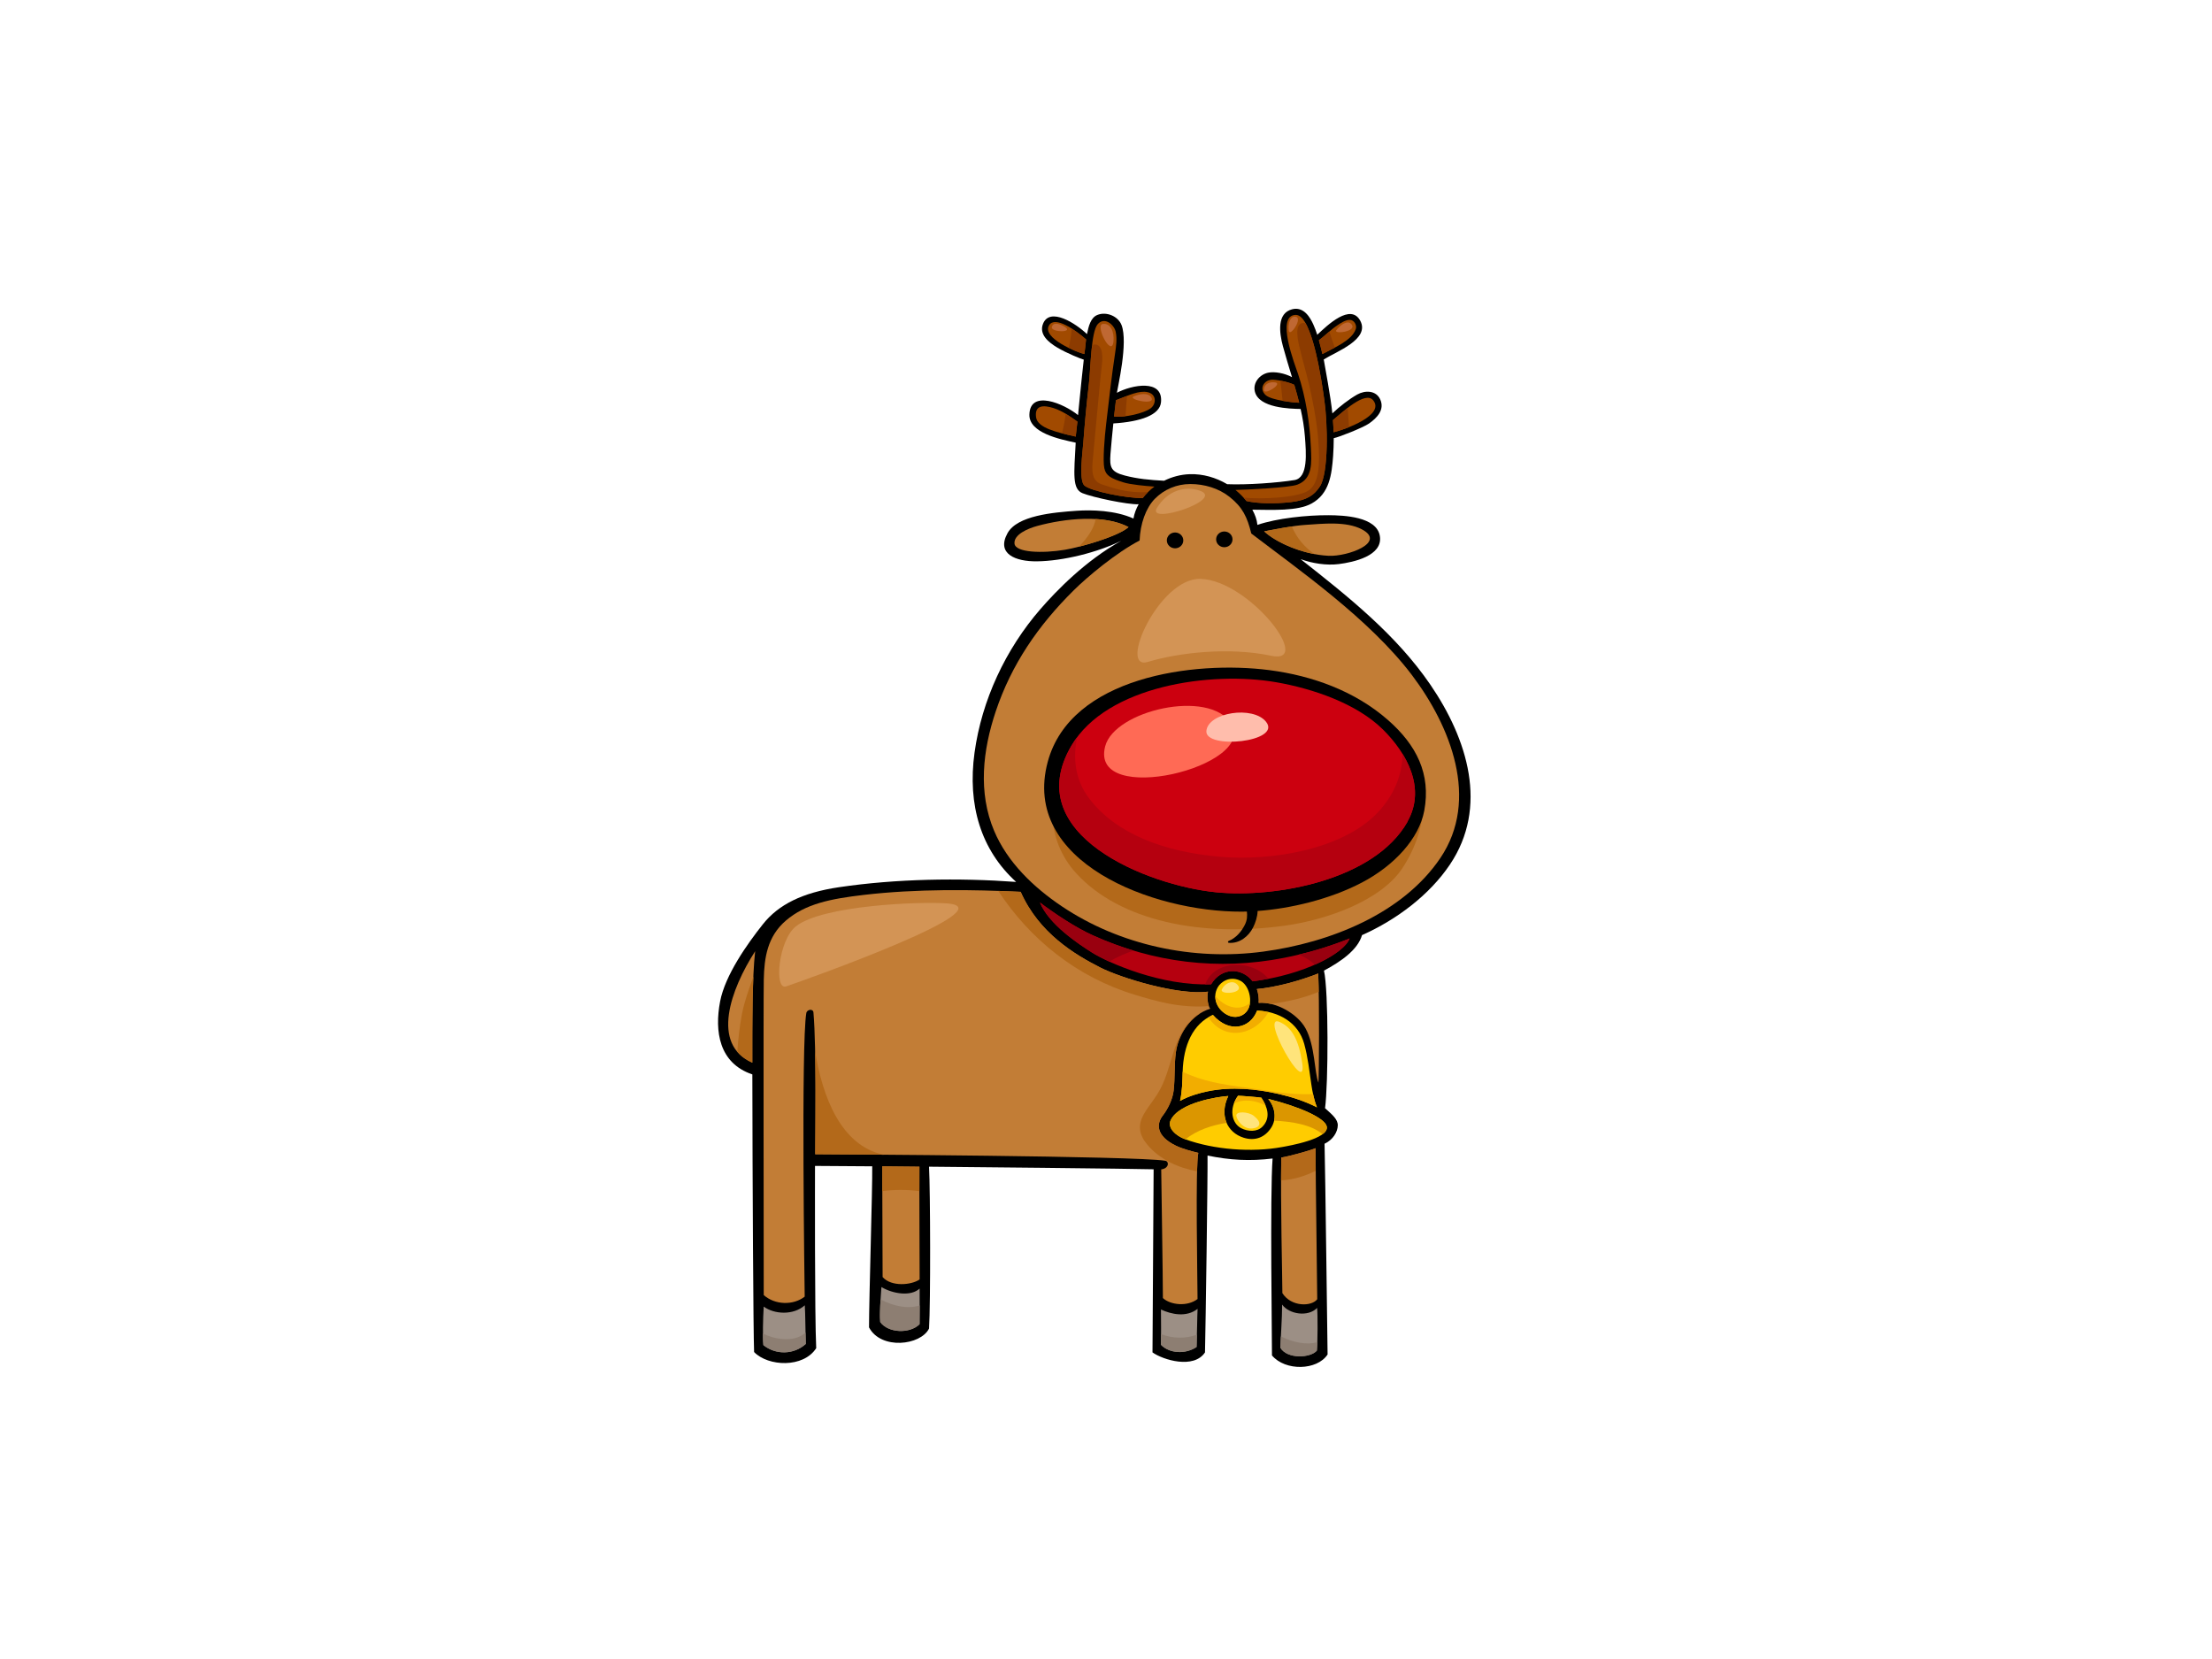 <?xml version="1.0" encoding="utf-8"?>
<!-- Generator: Adobe Illustrator 17.0.0, SVG Export Plug-In . SVG Version: 6.00 Build 0)  -->
<!DOCTYPE svg PUBLIC "-//W3C//DTD SVG 1.1//EN" "http://www.w3.org/Graphics/SVG/1.1/DTD/svg11.dtd">
<svg version="1.1" id="Layer_1" xmlns="http://www.w3.org/2000/svg" xmlns:xlink="http://www.w3.org/1999/xlink" x="0px" y="0px"
	 width="800px" height="600px" viewBox="0 0 800 600" enable-background="new 0 0 800 600" xml:space="preserve">
<g>
	<path d="M260.432,362.21c1.804-9.521,9.867-20.899,15.51-27.991c5.643-7.091,14.262-11.389,27.494-13.347
		c20.636-3.055,43.378-3.433,64.066-1.913c-12.711-11.541-17.665-27.777-15.044-46.783c2.613-18.936,11.167-37.321,23.876-51.946
		c5.636-6.487,16.204-17.448,29.178-24.643c-8.601,4.211-21.096,7.339-30.568,7.428c-7.618,0.072-14.684-2.664-10.571-10.165
		c3.512-6.405,16.459-7.521,25.047-8.124c5.313-0.37,13.877-0.187,20.505,2.807c0.321-1.825,0.978-3.559,1.882-5.17
		c-3.771,0.222-16.595-2.478-20.324-4.001c-3.729-1.522-3.059-6.891-2.445-18.268c-5.579-1.204-16.883-3.482-16.747-10.111
		c0.19-9.28,12.512-3.995,17.599,0.148c0.157-1.597,0.316-3.185,0.468-4.756c0.483-5.098,1.043-10.2,1.602-15.297
		c-1.048-0.299-6.067-2.284-9.649-4.418c-3.084-1.837-6.651-4.729-5.067-8.61c2.49-6.097,11.844-0.093,15.877,3.789
		c0.581-2.84,1.322-5.941,3.742-6.93c3.245-1.328,7.488,0.404,8.755,3.649c2.459,6.303-1.445,22.726-1.679,24.5
		c5.264-2.811,16.799-5.154,15.951,3.433c-0.454,4.602-7.311,7.033-17.236,7.65c-0.282,2.812-0.855,8.328-1.044,11.133
		c-0.32,4.662,0.071,6.37,5.169,7.704c4.642,1.215,9.073,1.621,14.226,1.888c2.861-1.411,6.039-2.268,9.291-2.371
		c4.767-0.153,9.49,1.229,13.532,3.624c7.216,0.292,18.231-0.513,24.33-1.497c5.023-0.81,4.226-9.864,3.77-15.807
		c-0.262-3.408-0.83-6.681-1.547-9.9c-3.783-0.087-15.115-0.31-16.551-6.311c-0.767-3.189,1.735-6.171,4.822-6.816
		c2.31-0.485,6.003,0.189,8.621,1.626c-1.039-3.448-2.35-7.674-3.3-11.225c-1.292-4.828-2.245-11.925,3.378-13.344
		c4.202-1.061,6.523,3.063,7.616,5.481c0.551,1.224,1.02,2.48,1.435,3.754c3.763-3.595,12.11-11.483,15.555-5.073
		c3.614,6.727-8.767,11.191-13.208,13.999c0.439,2.579,2.544,13.723,3.111,19.501c2.599-2.477,6.074-5.151,8.944-6.791
		c2.876-1.639,6.881-1.577,8.38,1.77c1.652,3.687-1.099,6.618-4.073,8.693c-2.154,1.499-10.836,4.931-12.75,5.294
		c-0.002,1.96-0.077,4.417-0.223,6.394c-0.507,6.791-1.305,13.651-7.783,17.243c-5.043,2.796-14.299,2.297-21.438,2.231
		c0.973,1.761,1.673,3.63,1.825,5.465c0.015,0.008,0.03,0.016,0.046,0.026c7.019-2.403,17.851-3.545,25.771-3.492
		c5.348,0.035,17.385,0.467,18.487,7.59c1.099,7.104-9.521,9.413-14.866,10.081c-4.453,0.557-9.55-0.233-13.801-1.785
		c17.285,13.591,34.587,27.354,46.933,45.416c13.471,19.712,21.089,44.237,7.033,65.089c-7.348,10.902-19.124,19.843-31.757,25.473
		c-1.549,5.352-7.638,9.561-13.763,12.837c1.691,7.188,1.574,41.08,0.391,49.756c2.51,2.27,4.665,3.993,4.605,6.238
		c-0.061,2.35-1.678,5.153-4.781,6.623c0.258,9.457,1.068,75.121,1.095,76.216c-3.801,5.807-15.309,6.068-20.115,0.344
		c0.04-5.018-0.76-58.139,0.221-71.222c-8.203,1-15.422,0.605-23.523-1.068c0.093,7.208-0.685,61.369-0.92,71.199
		c-4.06,6.086-15.103,2.746-18.989-0.005c0-6.876,0.408-57.835,0.408-66.226c-5.521-0.195-75.271-0.919-81.221-0.94
		c0.471,9.005,0.579,49.501,0,58.538c-3.039,6.119-17.365,7.787-21.706-0.417c0-10.707,1.264-49.94,1.158-58.259
		c-6.939-0.064-20.558-0.115-20.694-0.141c0.003,3.87-0.145,53.953,0.434,65.91c-4.63,7.23-17.365,6.674-22.464,1.401
		c-0.281-7.031-0.578-60.319-0.631-100.415c-0.022-0.006-0.042-0.006-0.064-0.015C260.041,384.499,258.387,372.99,260.432,362.21z"
		/>
	<path fill="#A14A00" d="M380.933,147.557c-3.334-1.037-6.854-1.217-6.223,3.344c0.542,3.899,7.513,5.471,14.346,6.993
		c0.129-1.571,0.458-3.844,0.609-5.404C387.474,151.003,384.52,148.671,380.933,147.557z"/>
	<path fill="#A14A00" d="M482.312,156.333c4.49-1.095,18.643-6.252,14.306-11.577c-2.887-3.545-11.232,4.481-14.541,7.179
		C482.187,153.397,482.269,154.862,482.312,156.333z"/>
	<path fill="#C27D36" d="M375.134,190.214c-3.377,0.913-8.539,3.103-8.228,6.386c0.31,3.283,10.103,3.591,18.248,2.231
		c5.492-0.917,19.408-4.865,22.996-8.211C399.289,185.957,385.199,187.493,375.134,190.214z"/>
	<path fill="#A14A00" d="M379.414,117.634c-2.805,4.587,10.229,9.869,12.77,10.412c0.111-1.015,0.459-3.291,0.609-5.292
		C388.741,119.18,381.522,114.189,379.414,117.634z"/>
	<path fill="#A14A00" d="M416.166,147.661c2.25-1.692,2.248-5.85-2.321-5.98c-3.145-0.09-7.339,2.004-10.246,3.05
		c-0.246,1.971-0.475,3.937-0.69,5.909C406.673,151.108,413.738,149.484,416.166,147.661z"/>
	<path fill="#A14A00" d="M406.145,174.41c-4.326-1.418-6.154-2.304-6.751-5.067c-0.597-2.764,0.078-11.057,0.644-15.821
		c1.032-8.639,1.95-17.247,3.263-25.856c0.379-2.486,0.733-5.141,0.207-7.674c-0.53-2.534-4.003-5.55-6.485-2.775
		c-2.482,2.775-2.562,16.129-3.212,21.677c-0.827,7.095-1.493,14.142-2.021,21.259c-0.249,3.327-1.644,13.34,0.326,15.374
		c1.97,2.033,15.506,4.763,21.182,4.59c1.189-1.543,2.61-2.942,4.227-4.134C414.505,175.781,408.788,175.277,406.145,174.41z"/>
	<path fill="#A14A00" d="M460.535,137.327c-3.268-0.224-5.477,3.231-2.744,5.605c2.071,1.8,9.978,2.691,12.079,2.713
		c-0.538-2.174-1.149-4.326-1.779-6.474C466.352,138.31,463.148,137.505,460.535,137.327z"/>
	<path fill="#A14A00" d="M490.351,118.963c0.438-1.351-0.587-3.239-2.164-3.28c-1.499-0.043-3.409,1.204-4.557,1.991
		c-2.431,1.664-4.637,3.893-6.638,5.394c0.4,1.45,0.948,3.495,1.27,4.969C482.41,125.788,488.997,123.161,490.351,118.963z"/>
	<path fill="#A14A00" d="M466.84,181.594c5.857-0.656,8.462-2.548,10.494-5.626c3.208-4.869,2.858-22.832,1.617-31.352
		c-0.75-5.14-4.172-30.938-10.376-30.733c-7.267,0.241-0.246,17.973,0.856,21.277c2.838,8.507,4.29,17.973,4.668,26.862
		c0.211,5.027,0.818,11.11-4.904,13.259c-3.004,1.128-18.244,1.806-22.387,1.916c1.388,1.116,2.989,2.721,4.013,4.015
		C454.803,182.129,460.982,182.251,466.84,181.594z"/>
	<path fill="#8C3B00" d="M385.419,149.644c1.624,0.978,3.051,2.036,4.246,2.846c-0.151,1.56-0.479,3.833-0.609,5.404
		c-1.677-0.373-3.361-0.751-4.959-1.163C384.671,154.389,385.125,152.03,385.419,149.644z"/>
	<path fill="#8C3B00" d="M487.423,147.506c0.186,2.32,0.337,4.644,0.471,6.969c-2.211,0.892-4.294,1.545-5.581,1.857
		c-0.043-1.471-0.125-2.936-0.235-4.398C483.33,150.915,485.3,149.135,487.423,147.506z"/>
	<path fill="#8C3B00" d="M387.564,118.818c1.896,1.196,3.768,2.646,5.228,3.935c-0.149,2.001-0.497,4.278-0.609,5.292
		c-0.927-0.197-3.253-1.032-5.695-2.232C387.092,123.529,387.439,121.165,387.564,118.818z"/>
	<path fill="#8C3B00" d="M403.6,144.731c1.174-0.421,2.562-1.005,4.001-1.551c-0.22,2.442-0.366,4.89-0.539,7.335
		c-1.538,0.197-3.004,0.267-4.152,0.124C403.124,148.668,403.353,146.702,403.6,144.731z"/>
	<path fill="#8C3B00" d="M391.79,160.153c0.529-7.117,1.194-14.164,2.021-21.259c0.353-3.005,0.539-8.29,1.029-12.955
		c0.165-0.437,0.351-0.858,0.556-1.269c2.97-0.689,3.667,3.213,3.116,7.236c-0.553,4.023-2.767,29.421-3.185,33.233
		c-0.645,5.846-0.391,8.959,3.473,10.149c3.863,1.191,8.394,3.059,16.381,2.708c-0.678,0.67-1.311,1.375-1.884,2.12
		c-5.676,0.173-19.212-2.557-21.182-4.59C390.145,173.493,391.541,163.48,391.79,160.153z"/>
	<path fill="#8C3B00" d="M463.053,137.658c1.928,0.352,3.834,0.917,5.038,1.514c0.63,2.148,1.241,4.3,1.779,6.474
		c-1.043-0.01-3.521-0.236-6.002-0.681C463.629,142.525,463.363,140.09,463.053,137.658z"/>
	<path fill="#8C3B00" d="M480.786,119.901c0.611,1.95,1.279,3.886,1.961,5.818c-1.577,0.837-3.156,1.598-4.484,2.319
		c-0.322-1.474-0.87-3.52-1.27-4.969C478.181,122.177,479.449,121.032,480.786,119.901z"/>
	<path fill="#8C3B00" d="M473.067,177.521c4.063-2.542,4.377-9.555,3.684-18.605c-0.579-7.519-2.329-15.55-3.298-19.764
		c-0.966-4.214-2.548-9.533-3.611-14.132c-1.062-4.6-1.225-8.677,2.289-8.194c3.971,6.86,6.23,23.736,6.82,27.79
		c1.242,8.52,1.591,26.484-1.617,31.352c-2.033,3.078-4.637,4.97-10.494,5.626c-5.858,0.657-12.037,0.534-16.019-0.383
		c-0.312-0.393-0.685-0.815-1.081-1.243C455.908,180.62,469.003,180.063,473.067,177.521z"/>
	<path fill="#C27D36" d="M480.548,201.014c6.824,0.316,20.962-4.818,12.01-9.56c-5.672-3.004-14.105-2.038-20.318-1.632
		c-4.641,0.301-10.492,1.497-15.038,2.347C461.148,195.96,470.958,200.569,480.548,201.014z"/>
	<path fill="#C27D36" d="M520.93,310.303c14.261-21.149,3.703-47.645-10.28-66.144c-15.278-20.212-41.115-38.232-58.099-51.205
		c-1.476-5.981-3.159-9.502-7.845-13.23c-3.958-3.148-9.14-4.673-14.226-4.668c-4.916,0.01-9.481,1.939-12.835,5.358
		c-3.233,3.291-5.279,9.094-5.485,15.059c-8.549,4.473-18.796,13.043-23.788,17.975c-12.899,12.747-22.595,26.881-28.273,43.901
		c-4.679,14.021-6.422,29.221-0.567,43.115c4.789,11.359,14.205,20.412,24.495,27.323c21.014,14.108,47.618,19.773,72.859,16.371
		C480.911,340.919,507.283,330.534,520.93,310.303z"/>
	<path fill="#B5000F" d="M488.111,339.399c-7.837,3.191-16.001,5.509-23.814,7.034c-23.732,4.633-47.199,1.737-69.121-8.181
		c-6.263-2.833-13.591-7.733-19.081-11.848c3.24,7.944,13.987,15.033,18.868,18.11c5.977,3.766,25.153,12.184,43.057,11.473
		c3.762-6.28,11.182-6.063,14.994-1.077C471.736,352.571,486.162,344.784,488.111,339.399z"/>
	<path fill="#99000F" d="M458.757,353.995c-1.86,0.359-3.775,0.668-5.742,0.915c-3.813-4.986-11.233-5.203-14.994,1.077
		c-0.712,0.027-1.428,0.039-2.144,0.04C439.007,347.127,452.955,346.829,458.757,353.995z"/>
	<path fill="#99000F" d="M395.176,338.252c4.862,2.2,9.801,4.033,14.799,5.535c-3.086,1.038-6.033,2.361-8.786,3.972
		c-2.67-1.219-4.822-2.362-6.225-3.246c-4.881-3.076-15.628-10.166-18.868-18.11C381.585,330.518,388.913,335.418,395.176,338.252z"
		/>
	<path fill="#99000F" d="M469.736,345.244c6.114-1.459,12.339-3.388,18.375-5.845c-1.04,2.873-5.653,6.423-12.552,9.472
		C473.875,347.336,471.907,346.145,469.736,345.244z"/>
	<path fill="#FFCC00" d="M462.726,395.707c4.176,0.958,9.181,2.513,13.583,4.783c-1.099-2.692-1.658-5.69-2.031-8.199
		c-0.733-4.951-1.255-9.898-2.585-14.747c-2.137-7.797-9.214-11.724-17.038-12.054c-2.535,6.551-10.152,8.263-15.99,1.566
		c-7.295,3.27-10.679,11.006-10.941,20.589c-0.098,3.432-0.155,7.113-0.943,10.506c3.222-1.781,7.033-2.864,10.127-3.489
		C445.402,392.951,454.363,393.79,462.726,395.707z"/>
	<path fill="#FFCC00" d="M448.874,408.019c2.465,1.272,5.789,1.432,7.715-0.555c3.148-3.248,1.77-7.212-0.41-10.472
		c-1.608-0.232-7.239-0.686-8.436-0.699C444.337,401.009,445.493,406.273,448.874,408.019z"/>
	<path fill="#C27D36" d="M455.2,362.695c6.485-0.467,14.143,4.105,16.95,9.2c3.502,6.357,3.203,16.062,4.689,19.677
		c0.196-2.643,0.386-29.628-0.092-39.496c-7.236,2.862-15.637,5.014-22.188,5.623C455.152,359.317,455.349,361.506,455.2,362.695z"
		/>
	<path fill="#FFCC00" d="M448.32,354.559c-3.665-1.618-6.829,0.575-7.93,2.558c-2.094,3.777-0.246,7.946,3.39,9.894
		c2.642,1.413,5.68,0.87,7.367-1.585C453.219,362.415,451.903,356.142,448.32,354.559z"/>
	<path fill="#C27D36" d="M475.797,415.261c-2.654,1.058-9.985,3.019-12.41,3.382c-0.306,16.82,0.396,43.032,0.4,49.033
		c3.215,5.063,10.594,4.897,12.609,2.209C476.384,463.607,475.797,427.096,475.797,415.261z"/>
	<path fill="#9C8F85" d="M476.265,488.463c0.303-3.297,0.34-12.812,0.089-15.436c-3.259,3.379-10.123,2.307-12.654-1.196
		c0.023,4.684-0.638,13.785-0.636,15.599C465.569,491.65,474.03,491.128,476.265,488.463z"/>
	<path fill="#FFCC00" d="M463.633,414.85c2.423-0.443,17.177-2.938,16.204-7.457c-0.662-3.07-9.889-7.164-21.167-9.957
		c2.411,2.86,3.211,7.049,1.103,10.362c-2.254,3.542-5.82,4.972-9.972,3.679c-6.112-1.902-8.869-8.289-5.566-15.092
		c-3.398,0.189-17.726,2.286-20.828,8.716c-1.359,2.817,1.895,5.713,5.217,6.92C439.081,415.823,452.729,416.85,463.633,414.85z"/>
	<path fill="#F2AD00" d="M437.041,367.947c0.526-0.312,1.049-0.632,1.624-0.89c5.838,6.697,13.455,4.985,15.99-1.566
		c1.41,0.059,2.796,0.24,4.133,0.534C453.624,374.811,442.613,376.485,437.041,367.947z"/>
	<path fill="#F2AD00" d="M427.728,387.598c6.946,3.463,14.713,4.665,22.81,5.731c8.176,1.076,16.156,2.822,24.347,2.329
		c0.344,1.613,0.786,3.27,1.424,4.833c-4.402-2.27-9.408-3.825-13.583-4.783c-8.362-1.917-17.324-2.757-25.817-1.045
		c-3.093,0.625-6.904,1.708-10.127,3.489c0.788-3.394,0.845-7.075,0.943-10.506C427.725,387.629,427.726,387.614,427.728,387.598z"
		/>
	<path fill="#F2AD00" d="M446.242,399.139c0.334-0.949,0.825-1.908,1.502-2.846c1.196,0.013,6.827,0.467,8.436,0.699
		c0.617,0.924,1.167,1.907,1.571,2.912C454.352,397.921,449.672,397.28,446.242,399.139z"/>
	<path fill="#F2AD00" d="M452.06,362.718c-0.115,1.02-0.403,1.965-0.913,2.708c-1.687,2.456-4.725,2.998-7.367,1.585
		c-2.652-1.421-4.314-4.03-4.223-6.802C442.698,364.098,448.138,366.091,452.06,362.718z"/>
	<path fill="#DB9600" d="M443.633,406.091c-5.513,0.88-10.721,2.64-14.918,5.96c-0.029-0.011-0.061-0.018-0.091-0.029
		c-3.322-1.208-6.577-4.103-5.217-6.92c3.102-6.43,17.431-8.527,20.828-8.716C442.515,399.926,442.45,403.348,443.633,406.091z"/>
	<path fill="#DB9600" d="M478.322,410.19c-4.089-3.446-11.072-4.593-17.532-4.877c0.609-2.748-0.283-5.697-2.121-7.877
		c11.279,2.793,20.505,6.887,21.167,9.957C480.061,408.435,479.426,409.364,478.322,410.19z"/>
	<path fill="#9C8F85" d="M419.876,486.374c3.066,3.143,8.843,3.499,12.884,0.785c0.205-6.091,0.205-10.611,0.364-13.797
		c-4.046,3.185-9.5,1.994-13.248,0.237C419.937,477.752,419.927,483.214,419.876,486.374z"/>
	<path fill="#9C8F85" d="M318.341,478.134c2.895,4.033,10.709,4.31,14.24,0.784c0.086-4.121,0.018-10.89,0.018-12.896
		c-3.115,2.934-9.627,1.96-13.824-0.542C318.487,469.93,318.051,474.796,318.341,478.134z"/>
	<path fill="#C27D36" d="M332.522,421.958c-4.624-0.024-8.833-0.096-13.457-0.138c0,8.202,0.151,32.781,0.145,40.045
		c3.185,3.614,10.418,2.92,13.393,0.865C332.604,456.759,332.463,431.675,332.522,421.958z"/>
	<path fill="#C27D36" d="M294.196,366.182c1.138,13.089,0.643,44.883,0.643,51.26c8.454,0.067,115.438,0.606,126.601,2.359
		c1.408,0.221,1.431,2.75-1.469,3.128c0.009,2.012,0.621,40.251,0.608,46.531c2.775,2.569,8.91,3.158,12.53,0.349
		c-0.022-6.845-0.81-48.295,0.275-52.858c-2.559-0.626-5.74-1.461-8.057-2.579c-7.429-3.582-7.003-8.072-4.817-10.872
		c1.946-2.491,3.605-6.003,3.964-9.135c0.526-4.561,0.174-9.154,0.785-13.713c0.903-6.782,5.565-13.695,12.448-15.842
		c-0.823-1.024-1.309-3.984-0.823-6.164c-11.023,1.401-31.763-5.082-38.824-8.665c-9.319-4.729-22.266-12.423-28.924-27.44
		c-17.075-0.834-37.513-1.137-56.725,1.113c-11.867,1.39-21.065,3.156-28.218,9.314c-6.681,5.756-7.787,13.412-7.96,21.275
		c-0.173,7.864-0.007,102.116-0.019,114.132c4.072,3.64,10.727,3.78,14.818,0.565c-0.022-1.451-1.336-91.646,0.584-102.559
		C291.842,365.079,294.063,364.663,294.196,366.182z"/>
	<path fill="#9C8F85" d="M276.087,486.476c4.485,3.616,11.022,3.489,15.338-0.417c-0.162-5.167-0.144-10.845-0.366-13.977
		c-4.119,3.688-11.066,3.27-14.852,0.468C275.942,476.744,275.775,483.678,276.087,486.476z"/>
	<path fill="#8D7E72" d="M476.428,485.412c-0.04,1.232-0.095,2.304-0.163,3.051c-2.234,2.665-10.695,3.187-13.201-1.033
		c-0.002-0.634,0.08-2.164,0.185-4.077C467.474,485.396,472.307,486.581,476.428,485.412z"/>
	<path fill="#8D7E72" d="M432.885,482.686c-0.032,1.388-0.071,2.873-0.125,4.473c-4.041,2.713-9.818,2.358-12.884-0.785
		c0.017-1.07,0.028-2.417,0.036-3.875C424.078,484.099,428.723,484.268,432.885,482.686z"/>
	<path fill="#8D7E72" d="M332.623,472.129c0.005,2.336-0.002,4.851-0.043,6.788c-3.531,3.526-11.345,3.249-14.24-0.784
		c-0.193-2.237-0.061-5.162,0.132-8.186C322.974,472.376,328.318,473.523,332.623,472.129z"/>
	<path fill="#8D7E72" d="M282.573,484.243c4.033,0.375,6.659-0.445,8.754-2.29c0.026,1.369,0.056,2.754,0.098,4.106
		c-4.316,3.906-10.853,4.033-15.338,0.417c-0.111-0.987-0.16-2.494-0.166-4.212C277.982,483.318,280.224,484.024,282.573,484.243z"
		/>
	<path fill="#C27D36" d="M272.087,384.326c-0.011-15.128-0.052-30.502,1.025-40.308
		C264.295,357.733,256.963,377.673,272.087,384.326z"/>
	<path fill="#B3691A" d="M396.25,187.716c4.384,0.254,8.524,1.126,11.9,2.904c-2.743,2.557-11.506,5.46-17.944,7.1
		C393.33,194.505,395.731,190.999,396.25,187.716z"/>
	<path fill="#B3691A" d="M475.369,200.392c-7.762-1.464-14.933-5.116-18.167-8.223c3.015-0.563,6.598-1.275,10.027-1.78
		C468.831,194.426,471.729,197.797,475.369,200.392z"/>
	<path fill="#B3691A" d="M473.915,256.118c9.419,0.802,24.484,3.038,33.702,12.918c10.2,13.508,8.989,30.389-0.285,44.743
		c-7.814,12.097-27.74,18.811-41.675,20.858c-31.258,4.588-60.779-1.669-76.407-18.772c-10.989-12.024-11.972-30.068,0.57-42.804
		c12.423-12.617,29.429-17.297,47.051-17.846C449.159,254.833,461.654,255.072,473.915,256.118z"/>
	<path fill="#B3691A" d="M459.547,363.073c-1.462-0.331-2.933-0.481-4.348-0.379c0.149-1.189-0.048-3.377-0.641-4.995
		c6.551-0.609,14.952-2.761,22.188-5.623c0.085,1.744,0.15,4.031,0.195,6.617C471.487,360.987,465.531,362.319,459.547,363.073z"/>
	<path fill="#B3691A" d="M463.312,426.889c0.005-2.897,0.029-5.681,0.075-8.246c2.424-0.362,9.755-2.324,12.41-3.382
		c0,2.068,0.019,4.9,0.047,8.183C471.846,425.408,467.634,426.706,463.312,426.889z"/>
	<path fill="#B3691A" d="M332.509,430.772c-4.474-0.542-8.956-0.567-13.421,0.006c-0.014-3.683-0.023-6.858-0.023-8.959
		c4.625,0.042,8.834,0.114,13.457,0.138C332.509,424.212,332.505,427.296,332.509,430.772z"/>
	<path fill="#B3691A" d="M369.134,322.54c6.658,15.017,19.605,22.712,28.924,27.44c7.061,3.583,27.8,10.066,38.824,8.665
		c-0.381,1.705-0.161,3.871,0.344,5.232c-10.596,0.806-19.467-1.897-26.728-4.092c-21.031-6.356-37.962-20.044-49.463-37.578
		C363.795,322.304,366.515,322.412,369.134,322.54z"/>
	<path fill="#B3691A" d="M425.258,380.652c-0.61,4.559-0.258,9.153-0.785,13.713c-0.358,3.132-2.018,6.643-3.964,9.135
		c-2.186,2.8-2.612,7.29,4.817,10.872c2.317,1.118,5.498,1.954,8.057,2.579c-0.22,0.919-0.362,3.348-0.449,6.673
		c-6.902-1.266-13.591-4.372-17.979-9.623c-6.131-7.338-0.451-11.91,3.544-18.175c6.321-9.92,4.745-22.208,15.229-29.234
		c0.06,0.005,0.117,0.013,0.175,0.016C429.131,369.687,425.983,375.209,425.258,380.652z"/>
	<path fill="#B3691A" d="M294.807,380.218c2.653,16.581,9.378,34.152,24.76,37.398c-12.902-0.103-22.436-0.157-24.729-0.174
		C294.838,412.809,295.1,394.763,294.807,380.218z"/>
	<path fill="#B3691A" d="M268.337,366.729c0.897-4.662,2.58-9.092,4.123-13.55c-0.401,9.022-0.381,20.144-0.373,31.147
		c-2.322-1.022-4.102-2.364-5.438-3.943C266.998,375.799,267.475,371.23,268.337,366.729z"/>
	<path d="M439.827,195.07c0,1.573,1.329,2.846,2.967,2.846c1.638,0,2.964-1.274,2.964-2.846c0-1.576-1.326-2.852-2.964-2.852
		C441.155,192.218,439.827,193.495,439.827,195.07z"/>
	<ellipse cx="424.98" cy="195.443" rx="2.978" ry="2.863"/>
	<path d="M449.088,329.713c-32.251,0.135-79.93-17.971-70.154-54.205c8.289-30.722,52.84-36.681,80.102-33.152
		c15.791,2.045,31.119,7.682,42.938,18.045c10.342,9.068,15.585,19.532,13.136,32.776c-1.862,10.065-10.784,19.801-22.465,25.955
		c-11.681,6.156-26.029,9.475-37.815,10.339c-0.037,2.076-0.807,4.287-1.598,5.886c-1.636,3.308-4.941,5.933-8.811,5.634
		c-0.362-0.027-0.431-0.531-0.102-0.663c2.695-1.067,4.654-3.396,5.89-5.848c0.885-1.753,0.908-3.252,0.751-4.805
		C450.327,329.696,449.698,329.709,449.088,329.713z"/>
	<path fill="#CC000F" d="M509.019,297.246c0.03-0.078,0.03-0.149,0.075-0.233c6.69-11.947-0.261-24.581-8.884-33.136
		c-9.544-9.466-25.437-14.822-38.537-17.117c-23.634-4.144-61.352,1.167-74.155,22.891c-18.982,32.205,27.658,50.645,52.343,53.06
		C461.569,324.831,497.082,318.255,509.019,297.246z"/>
	<path fill="#B5000F" d="M387.517,269.65c0.62-1.053,1.316-2.053,2.046-3.03c-1.497,7.134-1.007,15.135,4.382,22.195
		c9.722,12.737,26.942,19.3,47.488,21.07c18.135,1.564,44.945-2.543,57.586-16.834c5.044-5.7,8.082-12.473,8.243-20.381
		c4.527,7.376,6.49,16.025,1.832,24.342c-0.045,0.084-0.045,0.155-0.075,0.233c-11.937,21.008-47.45,27.585-69.159,25.464
		C415.175,320.295,368.535,301.855,387.517,269.65z"/>
	<path fill="#BF6833" d="M402.708,123.425c0.308-3.336-1.014-6.674-3.907-6.258C395.907,117.585,402.127,129.682,402.708,123.425z"
		/>
	<path fill="#BF6833" d="M385.196,118.279c-1.792-1.174-4.341-1.947-4.775,0C379.987,120.226,388.381,120.365,385.196,118.279z"/>
	<path fill="#BF6833" d="M468.261,114.524c-1.591,0-2.459,2.225-2.171,5.006C466.378,122.312,471.734,114.524,468.261,114.524z"/>
	<path fill="#BF6833" d="M461.168,138.302c-1.74-0.24-3.905,0.28-4.049,2.643C456.974,143.307,464.208,138.719,461.168,138.302z"/>
	<path fill="#BF6833" d="M488.598,117.079c-1.417-1.363-4.003,0.615-5.281,2.307C482.034,121.077,491.48,119.847,488.598,117.079z"
		/>
	<path fill="#BF6833" d="M416.249,143.532c-1.028-1.449-3.842-1.229-6.242-0.153C407.604,144.454,418.648,146.915,416.249,143.532z"
		/>
	<path fill="#FF6A55" d="M445.232,261.612c-8.037-12.52-42.121-4.72-45.53,8.291C393.866,292.181,455.249,277.214,445.232,261.612z"
		/>
	<path fill="#FFBDAC" d="M457.889,261.045c-4.718-5.924-20.933-3.43-21.581,3.294C435.651,271.17,463.75,268.405,457.889,261.045z"
		/>
	<path fill="#FFE47B" d="M447.341,355.961c-1.684-1.618-4.377-0.336-5.427,1.851C440.863,359.999,450.843,359.325,447.341,355.961z"
		/>
	<path fill="#FFE47B" d="M453.47,403.572c-1.995-1.579-6.827-1.851-6.303,0.168c0.524,2.019,2.801,4.709,5.778,4.374
		C455.921,407.777,456.448,405.928,453.47,403.572z"/>
	<path fill="#FFE47B" d="M462.749,369.588c4.515,1.963,7.004,6.56,8.228,14.973C472.839,397.332,455.397,366.39,462.749,369.588z"/>
	<path fill="#D39455" d="M459.723,237.165c-15.215-3.249-33.572-1.113-44.572,2.224c-10.995,3.337,4.054-30.59,19.102-30.034
		C451.95,210.009,475.351,240.503,459.723,237.165z"/>
	<path fill="#D39455" d="M284.335,356.746c6.842-2.343,80.198-28.341,58.201-30.01c-9.81-0.745-45.128,0.647-54.728,8.319
		C281.515,340.083,279.837,358.286,284.335,356.746z"/>
	<path fill="#D39455" d="M434.097,177.521c-5.568-2.058-11.955,0-15.712,6.236C414.629,189.993,442.976,180.803,434.097,177.521z"/>
</g>
</svg>
